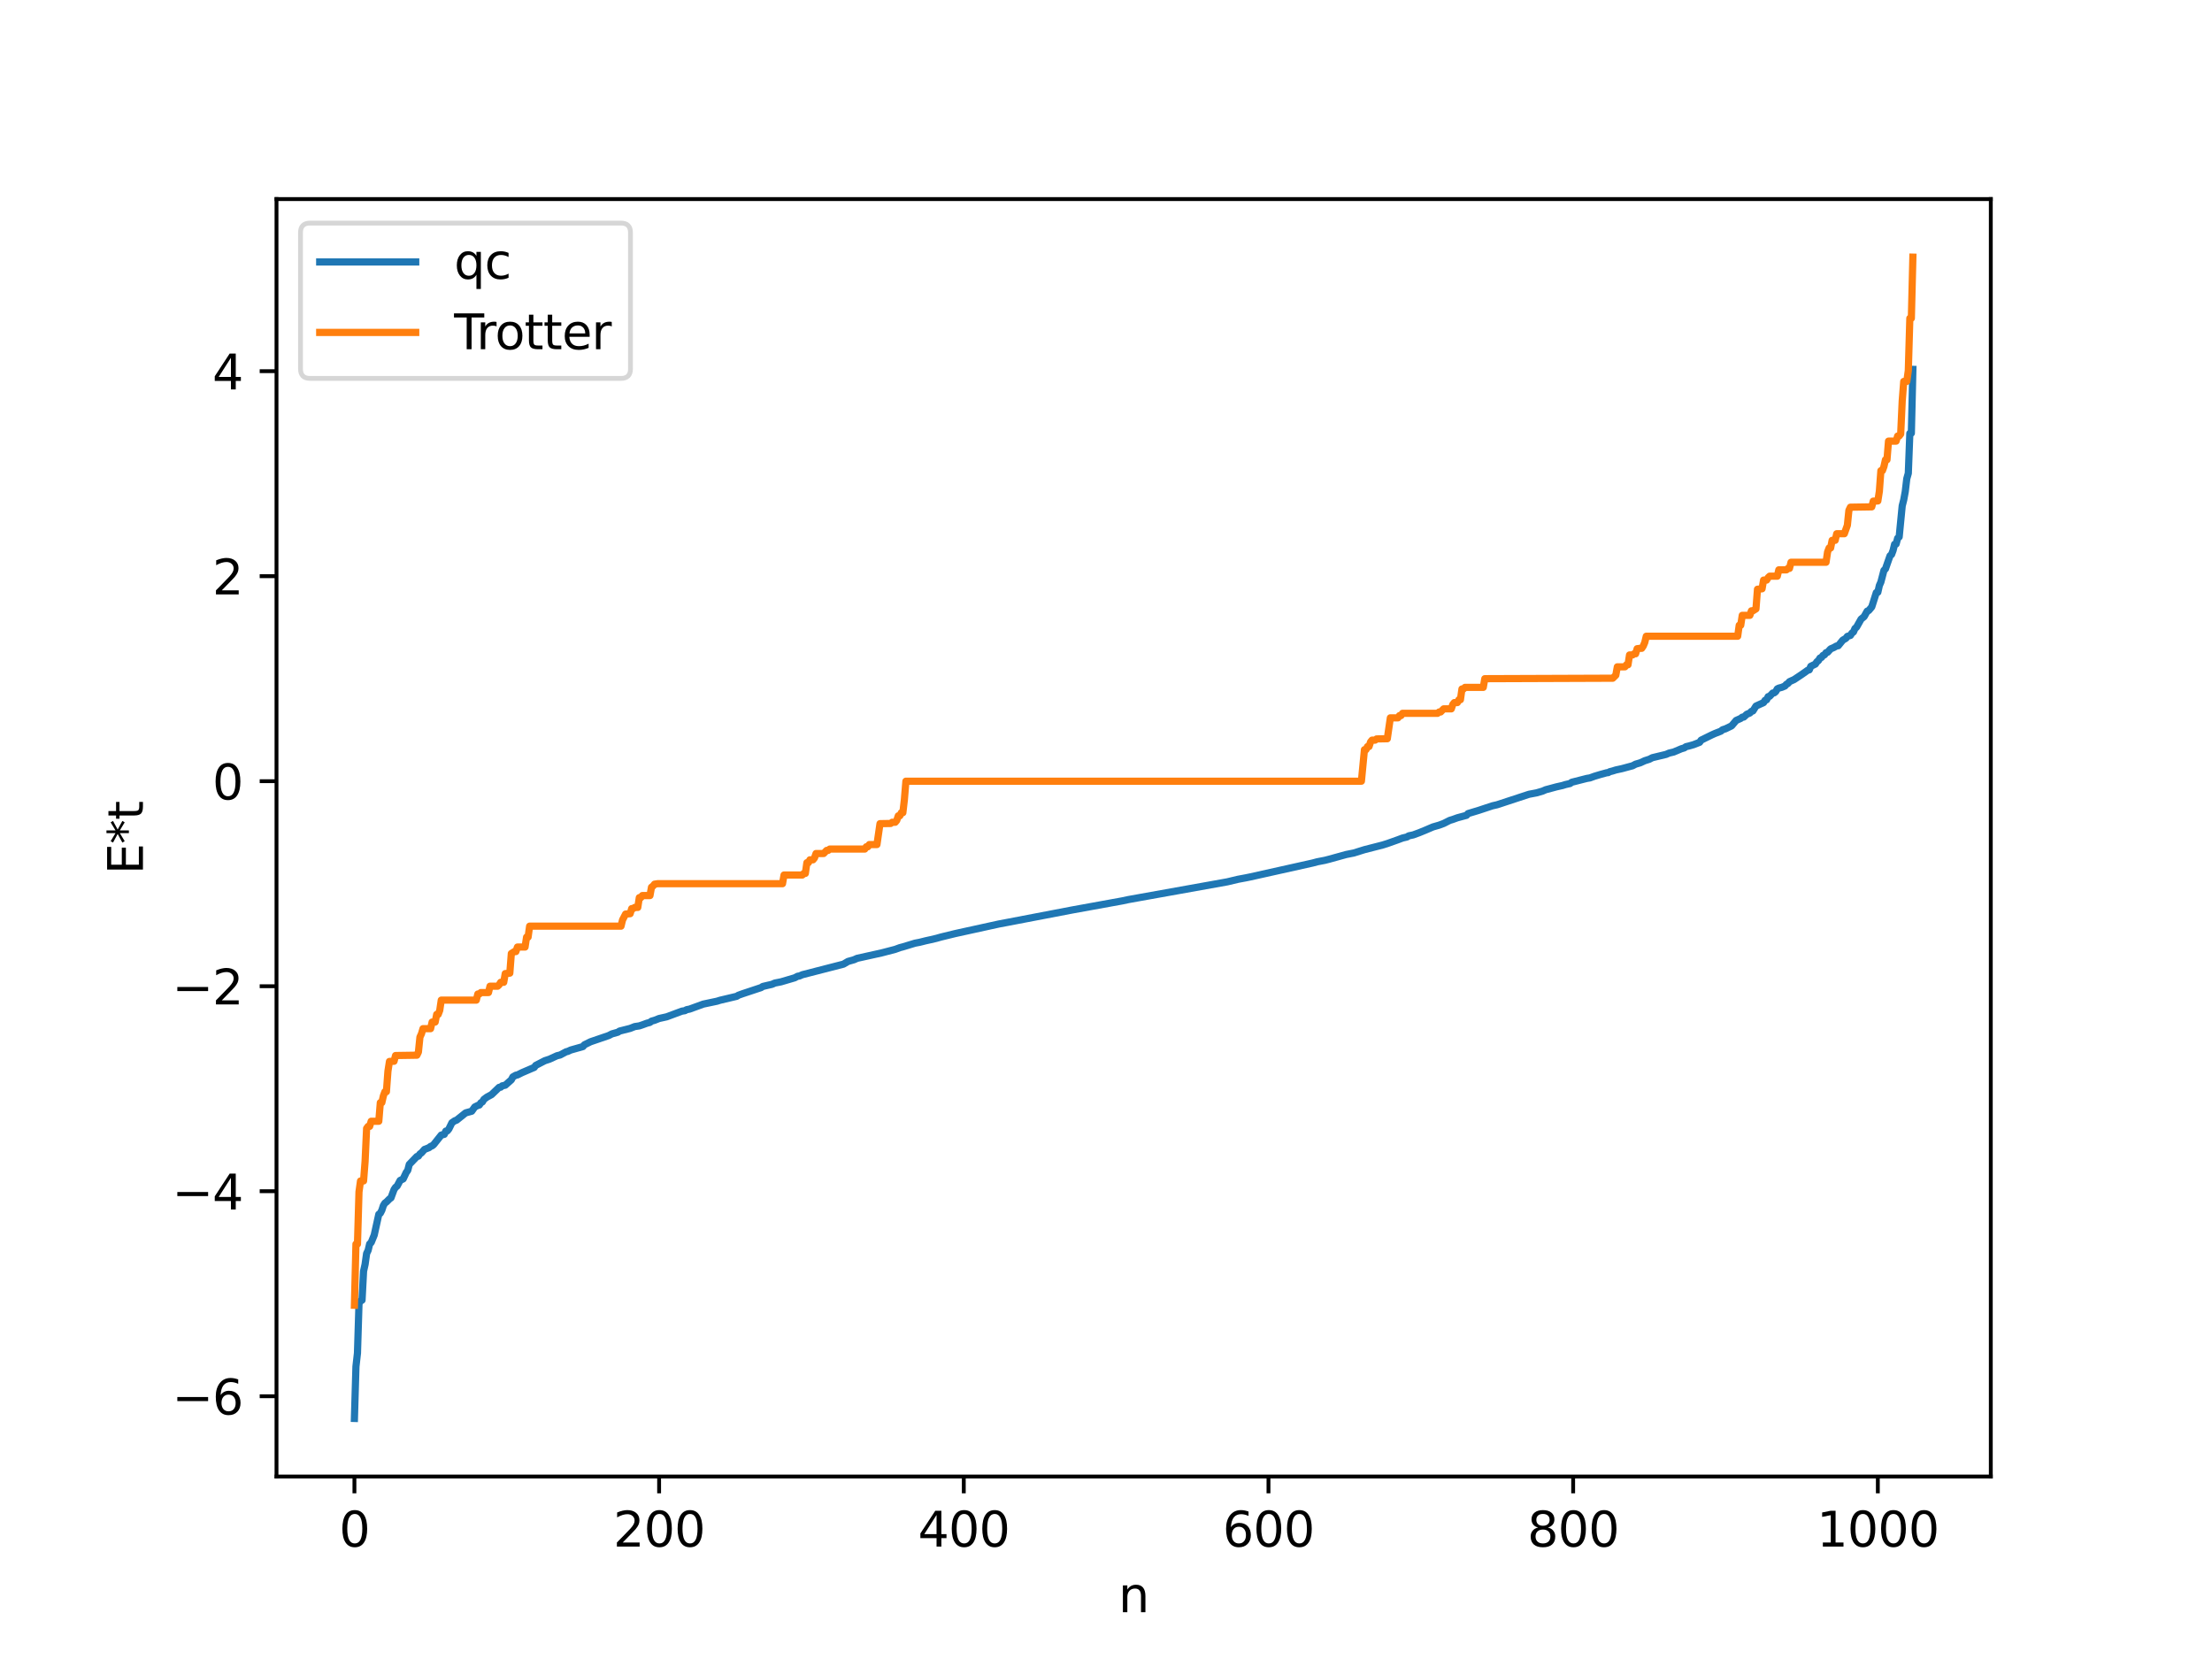 <?xml version="1.0" encoding="utf-8" standalone="no"?>
<!DOCTYPE svg PUBLIC "-//W3C//DTD SVG 1.1//EN"
  "http://www.w3.org/Graphics/SVG/1.1/DTD/svg11.dtd">
<svg xmlns:xlink="http://www.w3.org/1999/xlink" width="460.8pt" height="345.6pt" viewBox="0 0 460.8 345.6" xmlns="http://www.w3.org/2000/svg" version="1.1">
 <defs>
  <style type="text/css">*{stroke-linejoin: round; stroke-linecap: butt}</style>
 </defs>
 <g id="figure_1">
  <g id="patch_1">
   <path d="M 0 345.6 
L 460.8 345.6 
L 460.8 0 
L 0 0 
z
" style="fill: #ffffff"/>
  </g>
  <g id="axes_1">
   <g id="patch_2">
    <path d="M 57.6 307.584 
L 414.72 307.584 
L 414.72 41.472 
L 57.6 41.472 
z
" style="fill: #ffffff"/>
   </g>
   <g id="matplotlib.axis_1">
    <g id="xtick_1">
     <g id="line2d_1">
      <defs>
       <path id="med7b29dbda" d="M 0 0 
L 0 3.5 
" style="stroke: #000000; stroke-width: 0.8"/>
      </defs>
      <g>
       <use xlink:href="#med7b29dbda" x="73.833" y="307.584" style="stroke: #000000; stroke-width: 0.8"/>
      </g>
     </g>
     <g id="text_1">
      <!-- 0 -->
      <g transform="translate(70.651 322.182) scale(0.1 -0.1)">
       <defs>
        <path id="DejaVuSans-30" d="M 2034 4250 
Q 1547 4250 1301 3770 
Q 1056 3291 1056 2328 
Q 1056 1369 1301 889 
Q 1547 409 2034 409 
Q 2525 409 2770 889 
Q 3016 1369 3016 2328 
Q 3016 3291 2770 3770 
Q 2525 4250 2034 4250 
z
M 2034 4750 
Q 2819 4750 3233 4129 
Q 3647 3509 3647 2328 
Q 3647 1150 3233 529 
Q 2819 -91 2034 -91 
Q 1250 -91 836 529 
Q 422 1150 422 2328 
Q 422 3509 836 4129 
Q 1250 4750 2034 4750 
z
" transform="scale(0.016)"/>
       </defs>
       <use xlink:href="#DejaVuSans-30"/>
      </g>
     </g>
    </g>
    <g id="xtick_2">
     <g id="line2d_2">
      <g>
       <use xlink:href="#med7b29dbda" x="137.304" y="307.584" style="stroke: #000000; stroke-width: 0.8"/>
      </g>
     </g>
     <g id="text_2">
      <!-- 200 -->
      <g transform="translate(127.76 322.182) scale(0.1 -0.1)">
       <defs>
        <path id="DejaVuSans-32" d="M 1228 531 
L 3431 531 
L 3431 0 
L 469 0 
L 469 531 
Q 828 903 1448 1529 
Q 2069 2156 2228 2338 
Q 2531 2678 2651 2914 
Q 2772 3150 2772 3378 
Q 2772 3750 2511 3984 
Q 2250 4219 1831 4219 
Q 1534 4219 1204 4116 
Q 875 4013 500 3803 
L 500 4441 
Q 881 4594 1212 4672 
Q 1544 4750 1819 4750 
Q 2544 4750 2975 4387 
Q 3406 4025 3406 3419 
Q 3406 3131 3298 2873 
Q 3191 2616 2906 2266 
Q 2828 2175 2409 1742 
Q 1991 1309 1228 531 
z
" transform="scale(0.016)"/>
       </defs>
       <use xlink:href="#DejaVuSans-32"/>
       <use xlink:href="#DejaVuSans-30" x="63.623"/>
       <use xlink:href="#DejaVuSans-30" x="127.246"/>
      </g>
     </g>
    </g>
    <g id="xtick_3">
     <g id="line2d_3">
      <g>
       <use xlink:href="#med7b29dbda" x="200.775" y="307.584" style="stroke: #000000; stroke-width: 0.8"/>
      </g>
     </g>
     <g id="text_3">
      <!-- 400 -->
      <g transform="translate(191.231 322.182) scale(0.1 -0.1)">
       <defs>
        <path id="DejaVuSans-34" d="M 2419 4116 
L 825 1625 
L 2419 1625 
L 2419 4116 
z
M 2253 4666 
L 3047 4666 
L 3047 1625 
L 3713 1625 
L 3713 1100 
L 3047 1100 
L 3047 0 
L 2419 0 
L 2419 1100 
L 313 1100 
L 313 1709 
L 2253 4666 
z
" transform="scale(0.016)"/>
       </defs>
       <use xlink:href="#DejaVuSans-34"/>
       <use xlink:href="#DejaVuSans-30" x="63.623"/>
       <use xlink:href="#DejaVuSans-30" x="127.246"/>
      </g>
     </g>
    </g>
    <g id="xtick_4">
     <g id="line2d_4">
      <g>
       <use xlink:href="#med7b29dbda" x="264.246" y="307.584" style="stroke: #000000; stroke-width: 0.8"/>
      </g>
     </g>
     <g id="text_4">
      <!-- 600 -->
      <g transform="translate(254.702 322.182) scale(0.1 -0.1)">
       <defs>
        <path id="DejaVuSans-36" d="M 2113 2584 
Q 1688 2584 1439 2293 
Q 1191 2003 1191 1497 
Q 1191 994 1439 701 
Q 1688 409 2113 409 
Q 2538 409 2786 701 
Q 3034 994 3034 1497 
Q 3034 2003 2786 2293 
Q 2538 2584 2113 2584 
z
M 3366 4563 
L 3366 3988 
Q 3128 4100 2886 4159 
Q 2644 4219 2406 4219 
Q 1781 4219 1451 3797 
Q 1122 3375 1075 2522 
Q 1259 2794 1537 2939 
Q 1816 3084 2150 3084 
Q 2853 3084 3261 2657 
Q 3669 2231 3669 1497 
Q 3669 778 3244 343 
Q 2819 -91 2113 -91 
Q 1303 -91 875 529 
Q 447 1150 447 2328 
Q 447 3434 972 4092 
Q 1497 4750 2381 4750 
Q 2619 4750 2861 4703 
Q 3103 4656 3366 4563 
z
" transform="scale(0.016)"/>
       </defs>
       <use xlink:href="#DejaVuSans-36"/>
       <use xlink:href="#DejaVuSans-30" x="63.623"/>
       <use xlink:href="#DejaVuSans-30" x="127.246"/>
      </g>
     </g>
    </g>
    <g id="xtick_5">
     <g id="line2d_5">
      <g>
       <use xlink:href="#med7b29dbda" x="327.717" y="307.584" style="stroke: #000000; stroke-width: 0.8"/>
      </g>
     </g>
     <g id="text_5">
      <!-- 800 -->
      <g transform="translate(318.173 322.182) scale(0.1 -0.1)">
       <defs>
        <path id="DejaVuSans-38" d="M 2034 2216 
Q 1584 2216 1326 1975 
Q 1069 1734 1069 1313 
Q 1069 891 1326 650 
Q 1584 409 2034 409 
Q 2484 409 2743 651 
Q 3003 894 3003 1313 
Q 3003 1734 2745 1975 
Q 2488 2216 2034 2216 
z
M 1403 2484 
Q 997 2584 770 2862 
Q 544 3141 544 3541 
Q 544 4100 942 4425 
Q 1341 4750 2034 4750 
Q 2731 4750 3128 4425 
Q 3525 4100 3525 3541 
Q 3525 3141 3298 2862 
Q 3072 2584 2669 2484 
Q 3125 2378 3379 2068 
Q 3634 1759 3634 1313 
Q 3634 634 3220 271 
Q 2806 -91 2034 -91 
Q 1263 -91 848 271 
Q 434 634 434 1313 
Q 434 1759 690 2068 
Q 947 2378 1403 2484 
z
M 1172 3481 
Q 1172 3119 1398 2916 
Q 1625 2713 2034 2713 
Q 2441 2713 2670 2916 
Q 2900 3119 2900 3481 
Q 2900 3844 2670 4047 
Q 2441 4250 2034 4250 
Q 1625 4250 1398 4047 
Q 1172 3844 1172 3481 
z
" transform="scale(0.016)"/>
       </defs>
       <use xlink:href="#DejaVuSans-38"/>
       <use xlink:href="#DejaVuSans-30" x="63.623"/>
       <use xlink:href="#DejaVuSans-30" x="127.246"/>
      </g>
     </g>
    </g>
    <g id="xtick_6">
     <g id="line2d_6">
      <g>
       <use xlink:href="#med7b29dbda" x="391.188" y="307.584" style="stroke: #000000; stroke-width: 0.8"/>
      </g>
     </g>
     <g id="text_6">
      <!-- 1000 -->
      <g transform="translate(378.463 322.182) scale(0.1 -0.1)">
       <defs>
        <path id="DejaVuSans-31" d="M 794 531 
L 1825 531 
L 1825 4091 
L 703 3866 
L 703 4441 
L 1819 4666 
L 2450 4666 
L 2450 531 
L 3481 531 
L 3481 0 
L 794 0 
L 794 531 
z
" transform="scale(0.016)"/>
       </defs>
       <use xlink:href="#DejaVuSans-31"/>
       <use xlink:href="#DejaVuSans-30" x="63.623"/>
       <use xlink:href="#DejaVuSans-30" x="127.246"/>
       <use xlink:href="#DejaVuSans-30" x="190.869"/>
      </g>
     </g>
    </g>
    <g id="text_7">
     <!-- n -->
     <g transform="translate(232.991 335.861) scale(0.1 -0.1)">
      <defs>
       <path id="DejaVuSans-6e" d="M 3513 2113 
L 3513 0 
L 2938 0 
L 2938 2094 
Q 2938 2591 2744 2837 
Q 2550 3084 2163 3084 
Q 1697 3084 1428 2787 
Q 1159 2491 1159 1978 
L 1159 0 
L 581 0 
L 581 3500 
L 1159 3500 
L 1159 2956 
Q 1366 3272 1645 3428 
Q 1925 3584 2291 3584 
Q 2894 3584 3203 3211 
Q 3513 2838 3513 2113 
z
" transform="scale(0.016)"/>
      </defs>
      <use xlink:href="#DejaVuSans-6e"/>
     </g>
    </g>
   </g>
   <g id="matplotlib.axis_2">
    <g id="ytick_1">
     <g id="line2d_7">
      <defs>
       <path id="m11bd4363b2" d="M 0 0 
L -3.5 0 
" style="stroke: #000000; stroke-width: 0.8"/>
      </defs>
      <g>
       <use xlink:href="#m11bd4363b2" x="57.6" y="290.86" style="stroke: #000000; stroke-width: 0.8"/>
      </g>
     </g>
     <g id="text_8">
      <!-- −6 -->
      <g transform="translate(35.858 294.659) scale(0.1 -0.1)">
       <defs>
        <path id="DejaVuSans-2212" d="M 678 2272 
L 4684 2272 
L 4684 1741 
L 678 1741 
L 678 2272 
z
" transform="scale(0.016)"/>
       </defs>
       <use xlink:href="#DejaVuSans-2212"/>
       <use xlink:href="#DejaVuSans-36" x="83.789"/>
      </g>
     </g>
    </g>
    <g id="ytick_2">
     <g id="line2d_8">
      <g>
       <use xlink:href="#m11bd4363b2" x="57.6" y="248.153" style="stroke: #000000; stroke-width: 0.8"/>
      </g>
     </g>
     <g id="text_9">
      <!-- −4 -->
      <g transform="translate(35.858 251.952) scale(0.1 -0.1)">
       <use xlink:href="#DejaVuSans-2212"/>
       <use xlink:href="#DejaVuSans-34" x="83.789"/>
      </g>
     </g>
    </g>
    <g id="ytick_3">
     <g id="line2d_9">
      <g>
       <use xlink:href="#m11bd4363b2" x="57.6" y="205.445" style="stroke: #000000; stroke-width: 0.8"/>
      </g>
     </g>
     <g id="text_10">
      <!-- −2 -->
      <g transform="translate(35.858 209.244) scale(0.1 -0.1)">
       <use xlink:href="#DejaVuSans-2212"/>
       <use xlink:href="#DejaVuSans-32" x="83.789"/>
      </g>
     </g>
    </g>
    <g id="ytick_4">
     <g id="line2d_10">
      <g>
       <use xlink:href="#m11bd4363b2" x="57.6" y="162.737" style="stroke: #000000; stroke-width: 0.8"/>
      </g>
     </g>
     <g id="text_11">
      <!-- 0 -->
      <g transform="translate(44.237 166.537) scale(0.1 -0.1)">
       <use xlink:href="#DejaVuSans-30"/>
      </g>
     </g>
    </g>
    <g id="ytick_5">
     <g id="line2d_11">
      <g>
       <use xlink:href="#m11bd4363b2" x="57.6" y="120.03" style="stroke: #000000; stroke-width: 0.8"/>
      </g>
     </g>
     <g id="text_12">
      <!-- 2 -->
      <g transform="translate(44.237 123.829) scale(0.1 -0.1)">
       <use xlink:href="#DejaVuSans-32"/>
      </g>
     </g>
    </g>
    <g id="ytick_6">
     <g id="line2d_12">
      <g>
       <use xlink:href="#m11bd4363b2" x="57.6" y="77.322" style="stroke: #000000; stroke-width: 0.8"/>
      </g>
     </g>
     <g id="text_13">
      <!-- 4 -->
      <g transform="translate(44.237 81.121) scale(0.1 -0.1)">
       <use xlink:href="#DejaVuSans-34"/>
      </g>
     </g>
    </g>
    <g id="text_14">
     <!-- E*t -->
     <g transform="translate(29.778 182.148) rotate(-90) scale(0.1 -0.1)">
      <defs>
       <path id="DejaVuSans-45" d="M 628 4666 
L 3578 4666 
L 3578 4134 
L 1259 4134 
L 1259 2753 
L 3481 2753 
L 3481 2222 
L 1259 2222 
L 1259 531 
L 3634 531 
L 3634 0 
L 628 0 
L 628 4666 
z
" transform="scale(0.016)"/>
       <path id="DejaVuSans-2a" d="M 3009 3897 
L 1888 3291 
L 3009 2681 
L 2828 2375 
L 1778 3009 
L 1778 1831 
L 1422 1831 
L 1422 3009 
L 372 2375 
L 191 2681 
L 1313 3291 
L 191 3897 
L 372 4206 
L 1422 3572 
L 1422 4750 
L 1778 4750 
L 1778 3572 
L 2828 4206 
L 3009 3897 
z
" transform="scale(0.016)"/>
       <path id="DejaVuSans-74" d="M 1172 4494 
L 1172 3500 
L 2356 3500 
L 2356 3053 
L 1172 3053 
L 1172 1153 
Q 1172 725 1289 603 
Q 1406 481 1766 481 
L 2356 481 
L 2356 0 
L 1766 0 
Q 1100 0 847 248 
Q 594 497 594 1153 
L 594 3053 
L 172 3053 
L 172 3500 
L 594 3500 
L 594 4494 
L 1172 4494 
z
" transform="scale(0.016)"/>
      </defs>
      <use xlink:href="#DejaVuSans-45"/>
      <use xlink:href="#DejaVuSans-2a" x="63.184"/>
      <use xlink:href="#DejaVuSans-74" x="113.184"/>
     </g>
    </g>
   </g>
   <g id="line2d_13">
    <path d="M 73.833 295.488 
L 74.15 284.69 
L 74.467 281.874 
L 74.785 271.566 
L 75.102 271.007 
L 75.42 270.851 
L 75.737 264.802 
L 76.054 263.391 
L 76.372 261.127 
L 76.689 260.471 
L 77.006 259.136 
L 77.324 258.841 
L 77.958 257.281 
L 78.91 252.961 
L 79.228 252.735 
L 79.545 252.116 
L 79.862 251.139 
L 80.18 250.628 
L 80.497 250.4 
L 81.132 249.764 
L 81.449 249.532 
L 82.084 247.809 
L 82.401 247.337 
L 82.719 247.097 
L 83.353 245.908 
L 83.988 245.593 
L 84.623 244.242 
L 84.94 243.816 
L 85.258 242.572 
L 86.844 240.922 
L 87.162 240.844 
L 87.479 240.378 
L 87.796 240.168 
L 88.431 239.445 
L 89.383 239.074 
L 89.7 238.813 
L 90.018 238.7 
L 90.335 238.443 
L 91.922 236.453 
L 92.557 236.304 
L 92.874 235.626 
L 93.191 235.575 
L 93.509 235.182 
L 94.143 233.889 
L 94.778 233.457 
L 95.096 233.364 
L 97 231.836 
L 98.269 231.487 
L 98.904 230.599 
L 99.539 230.282 
L 99.856 230.196 
L 100.173 229.727 
L 100.491 229.548 
L 100.808 229.016 
L 101.443 228.545 
L 102.395 228.033 
L 103.981 226.513 
L 104.299 226.484 
L 104.616 226.202 
L 105.251 226.068 
L 106.52 224.946 
L 106.838 224.34 
L 107.472 223.979 
L 107.79 223.933 
L 108.742 223.455 
L 110.963 222.5 
L 111.281 222.375 
L 111.598 221.944 
L 113.502 220.962 
L 114.454 220.653 
L 116.041 219.926 
L 116.676 219.778 
L 117.945 219.102 
L 118.262 219.033 
L 118.897 218.74 
L 121.436 218.02 
L 121.753 217.64 
L 123.023 217.018 
L 126.831 215.714 
L 127.466 215.38 
L 128.735 215.022 
L 129.053 214.793 
L 131.274 214.233 
L 132.226 213.855 
L 133.178 213.713 
L 133.813 213.5 
L 134.765 213.151 
L 135.4 212.987 
L 135.717 212.724 
L 136.352 212.548 
L 137.304 212.172 
L 138.891 211.818 
L 142.064 210.638 
L 142.699 210.539 
L 143.016 210.341 
L 143.651 210.215 
L 146.507 209.172 
L 149.363 208.571 
L 149.998 208.371 
L 153.489 207.545 
L 153.806 207.332 
L 154.758 206.992 
L 158.567 205.726 
L 158.884 205.502 
L 159.836 205.276 
L 160.788 205.06 
L 161.423 204.787 
L 162.692 204.537 
L 165.548 203.696 
L 166.183 203.359 
L 166.5 203.333 
L 167.135 203.054 
L 175.704 200.849 
L 176.656 200.288 
L 177.925 199.924 
L 178.56 199.636 
L 183.638 198.512 
L 186.494 197.768 
L 187.446 197.416 
L 188.081 197.25 
L 190.62 196.481 
L 191.572 196.299 
L 192.841 195.981 
L 193.793 195.772 
L 195.062 195.476 
L 196.015 195.205 
L 198.871 194.509 
L 199.505 194.366 
L 208.074 192.487 
L 209.978 192.128 
L 223.307 189.574 
L 233.78 187.672 
L 235.049 187.402 
L 237.588 186.946 
L 255.677 183.702 
L 257.899 183.173 
L 259.486 182.877 
L 260.438 182.683 
L 273.449 179.783 
L 274.401 179.527 
L 275.988 179.22 
L 276.94 178.977 
L 280.431 178.009 
L 282.018 177.694 
L 284.239 177.001 
L 288.048 176.025 
L 289 175.726 
L 291.221 174.936 
L 292.173 174.578 
L 293.125 174.352 
L 293.443 174.129 
L 294.395 173.927 
L 295.664 173.462 
L 296.934 172.941 
L 298.52 172.262 
L 299.79 171.898 
L 300.742 171.543 
L 302.011 170.9 
L 302.646 170.706 
L 303.598 170.36 
L 305.502 169.846 
L 305.82 169.485 
L 308.041 168.812 
L 310.897 167.867 
L 311.849 167.652 
L 318.514 165.463 
L 320.1 165.164 
L 321.37 164.793 
L 322.005 164.513 
L 323.274 164.177 
L 324.226 163.918 
L 325.496 163.634 
L 326.13 163.435 
L 327.082 163.218 
L 327.4 162.965 
L 330.573 162.157 
L 331.208 162.053 
L 332.16 161.708 
L 333.429 161.327 
L 334.699 160.98 
L 335.016 160.952 
L 335.334 160.764 
L 335.968 160.602 
L 336.603 160.399 
L 337.872 160.125 
L 339.142 159.78 
L 340.094 159.525 
L 340.729 159.189 
L 341.681 158.91 
L 342.633 158.471 
L 343.585 158.168 
L 344.22 157.84 
L 347.076 157.153 
L 347.71 156.88 
L 348.662 156.657 
L 350.249 155.985 
L 350.884 155.797 
L 351.201 155.55 
L 351.836 155.404 
L 352.788 155.132 
L 354.058 154.639 
L 354.375 154.185 
L 356.596 153.095 
L 357.231 152.807 
L 358.5 152.312 
L 358.818 152.029 
L 359.453 151.825 
L 360.722 151.21 
L 361.674 150.084 
L 362.626 149.659 
L 362.943 149.4 
L 363.261 149.377 
L 363.896 148.791 
L 364.53 148.535 
L 364.848 148.193 
L 365.165 148.098 
L 365.8 147.087 
L 367.386 146.362 
L 367.704 145.88 
L 368.021 145.775 
L 368.339 145.122 
L 368.656 145.047 
L 369.291 144.373 
L 369.608 144.327 
L 369.925 144.066 
L 370.243 143.509 
L 370.56 143.347 
L 371.195 143.179 
L 371.829 142.91 
L 372.147 142.542 
L 372.464 142.389 
L 372.781 142.001 
L 373.734 141.573 
L 375.32 140.517 
L 376.272 139.846 
L 376.59 139.615 
L 376.907 139.543 
L 377.224 138.803 
L 378.177 138.339 
L 378.494 137.854 
L 378.811 137.619 
L 379.129 137.084 
L 379.446 136.956 
L 379.763 136.538 
L 380.081 136.412 
L 380.398 135.964 
L 380.715 135.879 
L 381.35 135.176 
L 381.985 134.906 
L 382.62 134.553 
L 382.937 134.52 
L 383.889 133.35 
L 384.524 132.984 
L 384.841 132.568 
L 385.476 132.372 
L 385.793 131.88 
L 386.11 131.651 
L 386.428 130.917 
L 386.745 130.665 
L 387.697 128.972 
L 388.332 128.454 
L 388.967 127.313 
L 389.284 127.187 
L 389.919 126.438 
L 390.871 123.444 
L 391.188 123.374 
L 391.505 121.97 
L 391.823 121.25 
L 392.458 118.821 
L 392.775 118.507 
L 393.727 115.78 
L 394.044 115.513 
L 394.362 114.667 
L 394.679 113.382 
L 394.996 113.326 
L 395.314 112.112 
L 395.631 111.852 
L 396.266 105.367 
L 396.583 104.116 
L 396.9 102.402 
L 397.218 99.709 
L 397.535 98.6 
L 397.853 90.279 
L 398.17 90.25 
L 398.487 76.949 
L 398.487 76.949 
" clip-path="url(#p43796939e7)" style="fill: none; stroke: #1f77b4; stroke-width: 1.5; stroke-linecap: square"/>
   </g>
   <g id="line2d_14">
    <path d="M 73.833 271.907 
L 74.15 259.168 
L 74.467 259.168 
L 74.785 248.279 
L 75.102 246.017 
L 75.737 246.017 
L 76.054 241.942 
L 76.372 235.064 
L 76.689 234.643 
L 77.006 234.643 
L 77.324 233.578 
L 78.91 233.578 
L 79.228 229.698 
L 79.545 229.698 
L 79.862 228.293 
L 80.18 227.426 
L 80.497 227.426 
L 80.815 223.135 
L 81.132 221.115 
L 82.084 221.08 
L 82.401 219.885 
L 86.844 219.817 
L 87.162 219.163 
L 87.479 216.054 
L 87.796 215.366 
L 88.114 214.29 
L 89.7 214.29 
L 90.018 212.915 
L 90.653 212.915 
L 90.97 211.317 
L 91.287 211.317 
L 91.605 210.485 
L 91.922 208.344 
L 99.221 208.344 
L 99.539 207.069 
L 99.856 207.069 
L 100.173 206.767 
L 101.76 206.767 
L 102.077 205.445 
L 103.664 205.445 
L 103.981 205.147 
L 104.299 204.631 
L 104.934 204.631 
L 105.251 202.818 
L 106.203 202.727 
L 106.52 198.635 
L 107.155 198.231 
L 107.472 198.231 
L 107.79 197.288 
L 109.377 197.288 
L 109.694 195.221 
L 110.011 195.221 
L 110.329 192.936 
L 129.37 192.936 
L 129.687 191.638 
L 130.322 190.417 
L 131.274 190.339 
L 131.591 189.277 
L 131.909 189.277 
L 132.226 189.035 
L 132.861 189.035 
L 133.178 186.99 
L 133.496 186.99 
L 133.813 186.562 
L 135.4 186.562 
L 135.717 184.819 
L 136.034 184.584 
L 136.352 184.19 
L 136.986 184.091 
L 163.01 184.091 
L 163.327 182.282 
L 167.135 182.282 
L 167.453 181.951 
L 167.77 181.951 
L 168.087 179.712 
L 168.405 179.712 
L 168.722 179.114 
L 169.357 179.114 
L 169.674 178.728 
L 169.991 177.805 
L 171.578 177.805 
L 172.213 177.153 
L 172.53 177.153 
L 172.848 176.877 
L 180.147 176.877 
L 180.464 176.401 
L 180.781 176.401 
L 181.099 175.935 
L 182.686 175.935 
L 183.32 171.582 
L 185.542 171.544 
L 185.859 171.291 
L 186.494 171.291 
L 186.811 170.909 
L 187.129 169.952 
L 187.446 169.952 
L 187.763 169.303 
L 188.081 169.303 
L 188.398 166.597 
L 188.715 162.737 
L 283.605 162.737 
L 284.239 156.171 
L 284.557 156.171 
L 284.874 155.523 
L 285.191 155.523 
L 285.509 154.566 
L 285.826 154.184 
L 286.461 154.184 
L 286.778 153.931 
L 289 153.892 
L 289.634 149.54 
L 291.221 149.54 
L 291.539 149.073 
L 291.856 149.073 
L 292.173 148.598 
L 299.472 148.598 
L 299.79 148.321 
L 300.107 148.321 
L 300.742 147.67 
L 302.329 147.67 
L 302.646 146.746 
L 302.963 146.36 
L 303.598 146.36 
L 303.915 145.763 
L 304.233 145.763 
L 304.55 143.523 
L 304.867 143.523 
L 305.185 143.193 
L 308.993 143.193 
L 309.31 141.383 
L 335.968 141.284 
L 336.603 140.656 
L 336.92 138.912 
L 338.507 138.912 
L 338.824 138.484 
L 339.142 138.484 
L 339.459 136.44 
L 340.094 136.44 
L 340.411 136.197 
L 340.729 136.197 
L 341.046 135.135 
L 341.681 135.058 
L 341.998 135.058 
L 342.315 134.585 
L 342.633 133.837 
L 342.95 132.539 
L 361.991 132.538 
L 362.309 130.254 
L 362.626 130.254 
L 362.943 128.186 
L 364.53 128.186 
L 364.848 127.244 
L 365.165 127.244 
L 365.8 126.84 
L 366.117 122.748 
L 367.069 122.656 
L 367.386 120.843 
L 368.021 120.843 
L 368.339 120.328 
L 368.656 120.03 
L 370.243 120.03 
L 370.56 118.708 
L 372.147 118.708 
L 372.464 118.406 
L 372.781 118.406 
L 373.099 117.13 
L 380.398 117.13 
L 380.715 114.99 
L 381.033 114.158 
L 381.35 114.158 
L 381.667 112.56 
L 382.302 112.56 
L 382.62 111.185 
L 384.206 111.185 
L 384.841 109.421 
L 385.158 106.312 
L 385.476 105.657 
L 389.919 105.589 
L 390.236 104.394 
L 391.188 104.359 
L 391.505 102.34 
L 391.823 98.049 
L 392.14 98.049 
L 392.458 97.181 
L 392.775 95.777 
L 393.092 95.777 
L 393.41 91.896 
L 394.996 91.896 
L 395.314 90.832 
L 395.631 90.832 
L 395.948 90.41 
L 396.266 83.532 
L 396.583 79.458 
L 397.218 79.458 
L 397.535 77.196 
L 397.853 66.307 
L 398.17 66.307 
L 398.487 53.568 
L 398.487 53.568 
" clip-path="url(#p43796939e7)" style="fill: none; stroke: #ff7f0e; stroke-width: 1.5; stroke-linecap: square"/>
   </g>
   <g id="patch_3">
    <path d="M 57.6 307.584 
L 57.6 41.472 
" style="fill: none; stroke: #000000; stroke-width: 0.8; stroke-linejoin: miter; stroke-linecap: square"/>
   </g>
   <g id="patch_4">
    <path d="M 414.72 307.584 
L 414.72 41.472 
" style="fill: none; stroke: #000000; stroke-width: 0.8; stroke-linejoin: miter; stroke-linecap: square"/>
   </g>
   <g id="patch_5">
    <path d="M 57.6 307.584 
L 414.72 307.584 
" style="fill: none; stroke: #000000; stroke-width: 0.8; stroke-linejoin: miter; stroke-linecap: square"/>
   </g>
   <g id="patch_6">
    <path d="M 57.6 41.472 
L 414.72 41.472 
" style="fill: none; stroke: #000000; stroke-width: 0.8; stroke-linejoin: miter; stroke-linecap: square"/>
   </g>
   <g id="legend_1">
    <g id="patch_7">
     <path d="M 64.6 78.828 
L 129.342 78.828 
Q 131.342 78.828 131.342 76.828 
L 131.342 48.472 
Q 131.342 46.472 129.342 46.472 
L 64.6 46.472 
Q 62.6 46.472 62.6 48.472 
L 62.6 76.828 
Q 62.6 78.828 64.6 78.828 
z
" style="fill: #ffffff; opacity: 0.8; stroke: #cccccc; stroke-linejoin: miter"/>
    </g>
    <g id="line2d_15">
     <path d="M 66.6 54.57 
L 76.6 54.57 
L 86.6 54.57 
" style="fill: none; stroke: #1f77b4; stroke-width: 1.5; stroke-linecap: square"/>
    </g>
    <g id="text_15">
     <!-- qc -->
     <g transform="translate(94.6 58.07) scale(0.1 -0.1)">
      <defs>
       <path id="DejaVuSans-71" d="M 947 1747 
Q 947 1113 1208 752 
Q 1469 391 1925 391 
Q 2381 391 2643 752 
Q 2906 1113 2906 1747 
Q 2906 2381 2643 2742 
Q 2381 3103 1925 3103 
Q 1469 3103 1208 2742 
Q 947 2381 947 1747 
z
M 2906 525 
Q 2725 213 2448 61 
Q 2172 -91 1784 -91 
Q 1150 -91 751 415 
Q 353 922 353 1747 
Q 353 2572 751 3078 
Q 1150 3584 1784 3584 
Q 2172 3584 2448 3432 
Q 2725 3281 2906 2969 
L 2906 3500 
L 3481 3500 
L 3481 -1331 
L 2906 -1331 
L 2906 525 
z
" transform="scale(0.016)"/>
       <path id="DejaVuSans-63" d="M 3122 3366 
L 3122 2828 
Q 2878 2963 2633 3030 
Q 2388 3097 2138 3097 
Q 1578 3097 1268 2742 
Q 959 2388 959 1747 
Q 959 1106 1268 751 
Q 1578 397 2138 397 
Q 2388 397 2633 464 
Q 2878 531 3122 666 
L 3122 134 
Q 2881 22 2623 -34 
Q 2366 -91 2075 -91 
Q 1284 -91 818 406 
Q 353 903 353 1747 
Q 353 2603 823 3093 
Q 1294 3584 2113 3584 
Q 2378 3584 2631 3529 
Q 2884 3475 3122 3366 
z
" transform="scale(0.016)"/>
      </defs>
      <use xlink:href="#DejaVuSans-71"/>
      <use xlink:href="#DejaVuSans-63" x="63.477"/>
     </g>
    </g>
    <g id="line2d_16">
     <path d="M 66.6 69.249 
L 76.6 69.249 
L 86.6 69.249 
" style="fill: none; stroke: #ff7f0e; stroke-width: 1.5; stroke-linecap: square"/>
    </g>
    <g id="text_16">
     <!-- Trotter -->
     <g transform="translate(94.6 72.749) scale(0.1 -0.1)">
      <defs>
       <path id="DejaVuSans-54" d="M -19 4666 
L 3928 4666 
L 3928 4134 
L 2272 4134 
L 2272 0 
L 1638 0 
L 1638 4134 
L -19 4134 
L -19 4666 
z
" transform="scale(0.016)"/>
       <path id="DejaVuSans-72" d="M 2631 2963 
Q 2534 3019 2420 3045 
Q 2306 3072 2169 3072 
Q 1681 3072 1420 2755 
Q 1159 2438 1159 1844 
L 1159 0 
L 581 0 
L 581 3500 
L 1159 3500 
L 1159 2956 
Q 1341 3275 1631 3429 
Q 1922 3584 2338 3584 
Q 2397 3584 2469 3576 
Q 2541 3569 2628 3553 
L 2631 2963 
z
" transform="scale(0.016)"/>
       <path id="DejaVuSans-6f" d="M 1959 3097 
Q 1497 3097 1228 2736 
Q 959 2375 959 1747 
Q 959 1119 1226 758 
Q 1494 397 1959 397 
Q 2419 397 2687 759 
Q 2956 1122 2956 1747 
Q 2956 2369 2687 2733 
Q 2419 3097 1959 3097 
z
M 1959 3584 
Q 2709 3584 3137 3096 
Q 3566 2609 3566 1747 
Q 3566 888 3137 398 
Q 2709 -91 1959 -91 
Q 1206 -91 779 398 
Q 353 888 353 1747 
Q 353 2609 779 3096 
Q 1206 3584 1959 3584 
z
" transform="scale(0.016)"/>
       <path id="DejaVuSans-65" d="M 3597 1894 
L 3597 1613 
L 953 1613 
Q 991 1019 1311 708 
Q 1631 397 2203 397 
Q 2534 397 2845 478 
Q 3156 559 3463 722 
L 3463 178 
Q 3153 47 2828 -22 
Q 2503 -91 2169 -91 
Q 1331 -91 842 396 
Q 353 884 353 1716 
Q 353 2575 817 3079 
Q 1281 3584 2069 3584 
Q 2775 3584 3186 3129 
Q 3597 2675 3597 1894 
z
M 3022 2063 
Q 3016 2534 2758 2815 
Q 2500 3097 2075 3097 
Q 1594 3097 1305 2825 
Q 1016 2553 972 2059 
L 3022 2063 
z
" transform="scale(0.016)"/>
      </defs>
      <use xlink:href="#DejaVuSans-54"/>
      <use xlink:href="#DejaVuSans-72" x="46.334"/>
      <use xlink:href="#DejaVuSans-6f" x="85.197"/>
      <use xlink:href="#DejaVuSans-74" x="146.379"/>
      <use xlink:href="#DejaVuSans-74" x="185.588"/>
      <use xlink:href="#DejaVuSans-65" x="224.797"/>
      <use xlink:href="#DejaVuSans-72" x="286.32"/>
     </g>
    </g>
   </g>
  </g>
 </g>
 <defs>
  <clipPath id="p43796939e7">
   <rect x="57.6" y="41.472" width="357.12" height="266.112"/>
  </clipPath>
 </defs>
</svg>
